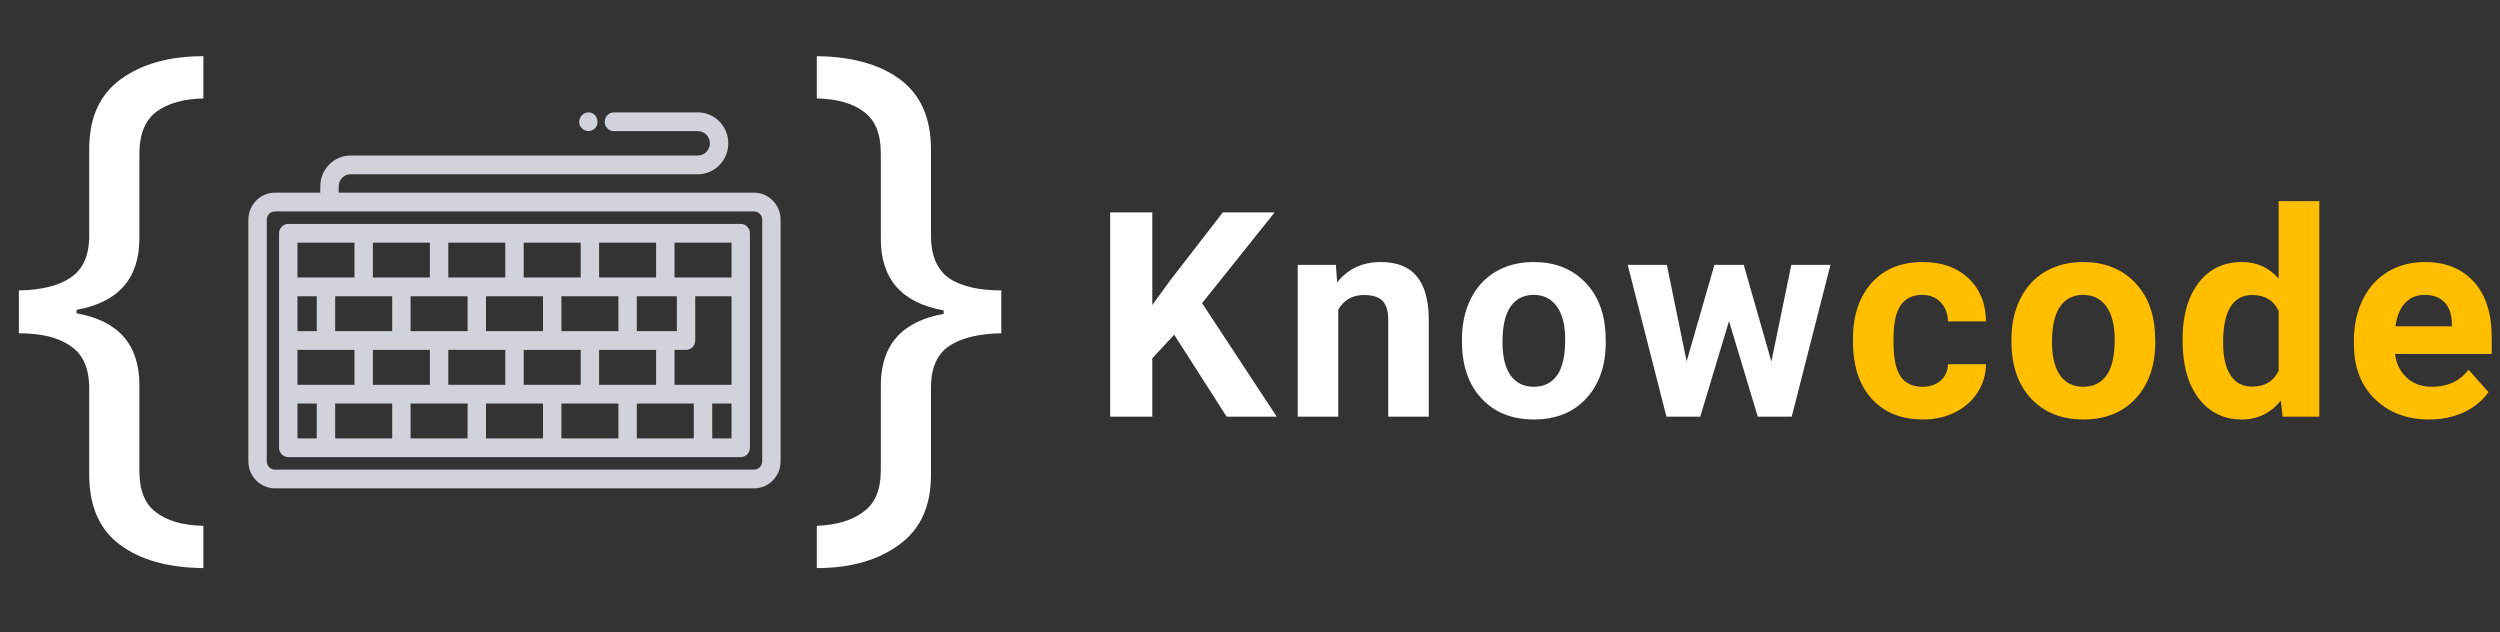 <svg width="174" height="44" viewBox="0 0 174 44" fill="none" xmlns="http://www.w3.org/2000/svg">
<rect x="0" y="0" width="174" height="44" fill="#333333" stroke="none"/>
<path d="M14.155 39.539C11.694 39.511 9.754 38.967 8.336 37.904C6.918 36.842 6.209 35.221 6.209 33.042V27.036C6.209 25.647 5.781 24.667 4.925 24.095C4.096 23.495 2.892 23.196 1.313 23.196V20.213C2.892 20.186 4.096 19.886 4.925 19.314C5.781 18.742 6.209 17.775 6.209 16.413V10.367C6.209 8.187 6.945 6.567 8.417 5.505C9.888 4.442 11.801 3.911 14.155 3.911V6.853C12.764 6.88 11.667 7.193 10.864 7.793C10.089 8.392 9.701 9.359 9.701 10.693V16.577C9.701 19.382 8.243 21.044 5.327 21.561V21.807C8.243 22.324 9.701 23.986 9.701 26.791V32.797C9.701 34.132 10.089 35.085 10.864 35.657C11.64 36.256 12.737 36.57 14.155 36.597V39.539ZM56.849 39.539V36.597C58.24 36.542 59.324 36.215 60.1 35.616C60.903 35.044 61.304 34.091 61.304 32.756V26.832C61.304 24.026 62.762 22.365 65.678 21.847V21.602C62.762 21.085 61.304 19.423 61.304 16.618V10.653C61.304 9.318 60.916 8.365 60.14 7.793C59.364 7.193 58.267 6.88 56.849 6.853V3.911C59.311 3.938 61.25 4.483 62.668 5.545C64.086 6.608 64.795 8.228 64.795 10.407V16.373C64.795 17.762 65.21 18.756 66.039 19.355C66.895 19.927 68.112 20.213 69.691 20.213V23.196C68.112 23.223 66.895 23.523 66.039 24.095C65.21 24.667 64.795 25.634 64.795 26.995V33.083C64.795 35.235 64.059 36.842 62.588 37.904C61.117 38.994 59.204 39.539 56.849 39.539Z" fill="white"/>
<path d="M52.482 13.41H23.571V12.975C23.571 12.508 23.945 12.127 24.404 12.127H48.574C49.74 12.127 50.688 11.162 50.688 9.975C50.688 8.788 49.74 7.822 48.574 7.822H42.727C42.373 7.822 42.087 8.114 42.087 8.475C42.087 8.835 42.373 9.127 42.727 9.127H48.574C49.033 9.127 49.407 9.507 49.407 9.975C49.407 10.442 49.033 10.823 48.574 10.823H24.404C23.238 10.823 22.29 11.788 22.29 12.975V13.41H19.135C18.116 13.41 17.287 14.254 17.287 15.292V32.108C17.287 33.146 18.116 33.99 19.135 33.99H52.482C53.501 33.99 54.33 33.146 54.33 32.108V15.292C54.33 14.254 53.501 13.41 52.482 13.41ZM53.049 32.108C53.049 32.426 52.795 32.685 52.482 32.685H19.135C18.823 32.685 18.568 32.426 18.568 32.108V15.292C18.568 14.973 18.823 14.715 19.135 14.715H52.482C52.795 14.715 53.049 14.973 53.049 15.292V32.108Z" fill="#D0D3D9"/>
<path d="M51.554 15.585H20.064C19.71 15.585 19.423 15.877 19.423 16.237V31.163C19.423 31.523 19.71 31.816 20.064 31.816H51.554C51.908 31.816 52.195 31.523 52.195 31.163V16.237C52.195 15.877 51.908 15.585 51.554 15.585ZM41.698 16.889H45.665V19.313H41.698V16.889ZM25.953 24.352H29.92V26.782H25.953V24.352ZM23.328 23.048V20.618H27.296V23.048H23.328ZM28.577 23.048V20.618H32.544V23.048H28.577ZM31.201 24.352H35.168V26.782H31.201V24.352ZM33.825 23.048V20.618H37.792V23.048H33.825ZM36.45 24.352H40.417V26.782H36.45V24.352ZM39.074 23.048V20.618H43.041V23.048H39.074ZM41.698 24.352H45.665V26.782H41.698V24.352ZM44.322 23.048V20.618H47.108V23.048H44.322ZM36.45 16.889H40.417V19.313H36.45V16.889ZM31.201 16.889H35.168V19.313H31.201V16.889ZM25.953 16.889H29.92V19.313H25.953V16.889ZM20.704 16.889H24.671V19.313H20.704V16.889ZM20.704 20.618H22.047V23.048H20.704V20.618ZM20.704 24.352H24.671V26.782H20.704V24.352ZM22.047 30.511H20.704V28.087H22.047V30.511ZM27.296 30.511H23.328V28.087H27.296V30.511ZM32.544 30.511H28.577V28.087H32.544V30.511ZM37.792 30.511H33.825V28.087H37.792V30.511ZM43.041 30.511H39.074V28.087H43.041V30.511ZM48.289 30.511H44.322V28.087H48.289V30.511ZM50.914 30.511H49.571V28.087H50.914V30.511ZM50.914 26.782H46.947V24.352H47.748C48.102 24.352 48.389 24.06 48.389 23.7V20.618H50.914L50.914 26.782ZM50.914 19.313H46.947V16.889H50.914V19.313Z" fill="#D0D3D9"/>
<path d="M40.362 9.702C40.36 9.697 40.359 9.695 40.358 9.693C40.362 9.701 40.373 9.729 40.362 9.702Z" fill="#D0D3D9"/>
<path d="M41.407 8.936C41.767 8.559 41.56 7.899 41.04 7.829C40.563 7.765 40.172 8.267 40.362 8.724C40.538 9.148 41.083 9.256 41.407 8.936Z" fill="#D0D3D9"/>
<path d="M40.359 9.693C40.358 9.691 40.357 9.69 40.359 9.693V9.693Z" fill="#D0D3D9"/>
<path d="M81.723 23.297L80.199 24.938V29H77.269V14.781H80.199V21.227L81.488 19.459L85.111 14.781H88.715L83.666 21.1L88.861 29H85.375L81.723 23.297ZM92.977 18.434L93.065 19.654C93.82 18.71 94.832 18.238 96.102 18.238C97.222 18.238 98.055 18.567 98.602 19.225C99.149 19.882 99.429 20.865 99.442 22.174V29H96.62V22.242C96.62 21.643 96.489 21.21 96.229 20.943C95.969 20.67 95.535 20.533 94.93 20.533C94.136 20.533 93.54 20.872 93.143 21.549V29H90.321V18.434H92.977ZM101.751 23.619C101.751 22.571 101.953 21.637 102.356 20.816C102.76 19.996 103.339 19.361 104.095 18.912C104.856 18.463 105.738 18.238 106.741 18.238C108.167 18.238 109.329 18.674 110.227 19.547C111.132 20.419 111.637 21.604 111.741 23.102L111.761 23.824C111.761 25.445 111.308 26.747 110.403 27.73C109.498 28.707 108.284 29.195 106.761 29.195C105.237 29.195 104.02 28.707 103.108 27.73C102.203 26.754 101.751 25.426 101.751 23.746V23.619ZM104.573 23.824C104.573 24.827 104.762 25.595 105.139 26.129C105.517 26.656 106.057 26.92 106.761 26.92C107.444 26.92 107.978 26.66 108.362 26.139C108.746 25.611 108.938 24.771 108.938 23.619C108.938 22.636 108.746 21.874 108.362 21.334C107.978 20.794 107.438 20.523 106.741 20.523C106.051 20.523 105.517 20.794 105.139 21.334C104.762 21.868 104.573 22.698 104.573 23.824ZM123.288 25.162L124.675 18.434H127.4L124.704 29H122.341L120.339 22.35L118.337 29H115.984L113.288 18.434H116.013L117.39 25.152L119.323 18.434H121.364L123.288 25.162Z" fill="white"/>
<path d="M133.8 26.92C134.321 26.92 134.744 26.777 135.07 26.49C135.395 26.204 135.565 25.823 135.578 25.348H138.224C138.218 26.064 138.022 26.721 137.638 27.32C137.254 27.913 136.727 28.375 136.056 28.707C135.392 29.033 134.657 29.195 133.849 29.195C132.339 29.195 131.147 28.717 130.275 27.76C129.403 26.796 128.966 25.468 128.966 23.775V23.59C128.966 21.962 129.399 20.663 130.265 19.693C131.131 18.723 132.319 18.238 133.83 18.238C135.151 18.238 136.209 18.616 137.004 19.371C137.804 20.12 138.211 21.119 138.224 22.369H135.578C135.565 21.822 135.395 21.38 135.07 21.041C134.744 20.696 134.315 20.523 133.781 20.523C133.123 20.523 132.625 20.764 132.287 21.246C131.955 21.721 131.789 22.496 131.789 23.57V23.863C131.789 24.951 131.955 25.732 132.287 26.207C132.619 26.682 133.123 26.92 133.8 26.92ZM139.996 23.619C139.996 22.571 140.198 21.637 140.602 20.816C141.005 19.996 141.585 19.361 142.34 18.912C143.102 18.463 143.984 18.238 144.986 18.238C146.412 18.238 147.574 18.674 148.473 19.547C149.378 20.419 149.882 21.604 149.986 23.102L150.006 23.824C150.006 25.445 149.553 26.747 148.648 27.73C147.743 28.707 146.529 29.195 145.006 29.195C143.482 29.195 142.265 28.707 141.354 27.73C140.449 26.754 139.996 25.426 139.996 23.746V23.619ZM142.818 23.824C142.818 24.827 143.007 25.595 143.385 26.129C143.762 26.656 144.303 26.92 145.006 26.92C145.689 26.92 146.223 26.66 146.607 26.139C146.992 25.611 147.184 24.771 147.184 23.619C147.184 22.636 146.992 21.874 146.607 21.334C146.223 20.794 145.683 20.523 144.986 20.523C144.296 20.523 143.762 20.794 143.385 21.334C143.007 21.868 142.818 22.698 142.818 23.824ZM151.905 23.639C151.905 21.991 152.273 20.68 153.008 19.703C153.75 18.727 154.763 18.238 156.045 18.238C157.074 18.238 157.924 18.622 158.594 19.391V14H161.426V29H158.877L158.741 27.877C158.037 28.756 157.133 29.195 156.026 29.195C154.782 29.195 153.783 28.707 153.028 27.73C152.279 26.747 151.905 25.384 151.905 23.639ZM154.727 23.844C154.727 24.833 154.899 25.592 155.245 26.119C155.59 26.646 156.091 26.91 156.748 26.91C157.621 26.91 158.236 26.542 158.594 25.807V21.637C158.243 20.901 157.634 20.533 156.768 20.533C155.407 20.533 154.727 21.637 154.727 23.844ZM169.077 29.195C167.527 29.195 166.264 28.72 165.288 27.77C164.318 26.819 163.833 25.553 163.833 23.971V23.697C163.833 22.636 164.038 21.689 164.448 20.855C164.858 20.016 165.438 19.371 166.186 18.922C166.942 18.466 167.801 18.238 168.764 18.238C170.21 18.238 171.346 18.694 172.173 19.605C173.006 20.517 173.423 21.809 173.423 23.482V24.635H166.694C166.785 25.325 167.059 25.878 167.514 26.295C167.977 26.712 168.559 26.92 169.262 26.92C170.35 26.92 171.199 26.526 171.811 25.738L173.198 27.291C172.775 27.89 172.202 28.359 171.479 28.697C170.757 29.029 169.956 29.195 169.077 29.195ZM168.755 20.523C168.195 20.523 167.739 20.712 167.387 21.09C167.042 21.467 166.821 22.008 166.723 22.711H170.649V22.486C170.636 21.861 170.467 21.38 170.141 21.041C169.816 20.696 169.354 20.523 168.755 20.523Z" fill="#FFBF00"/>
</svg>
